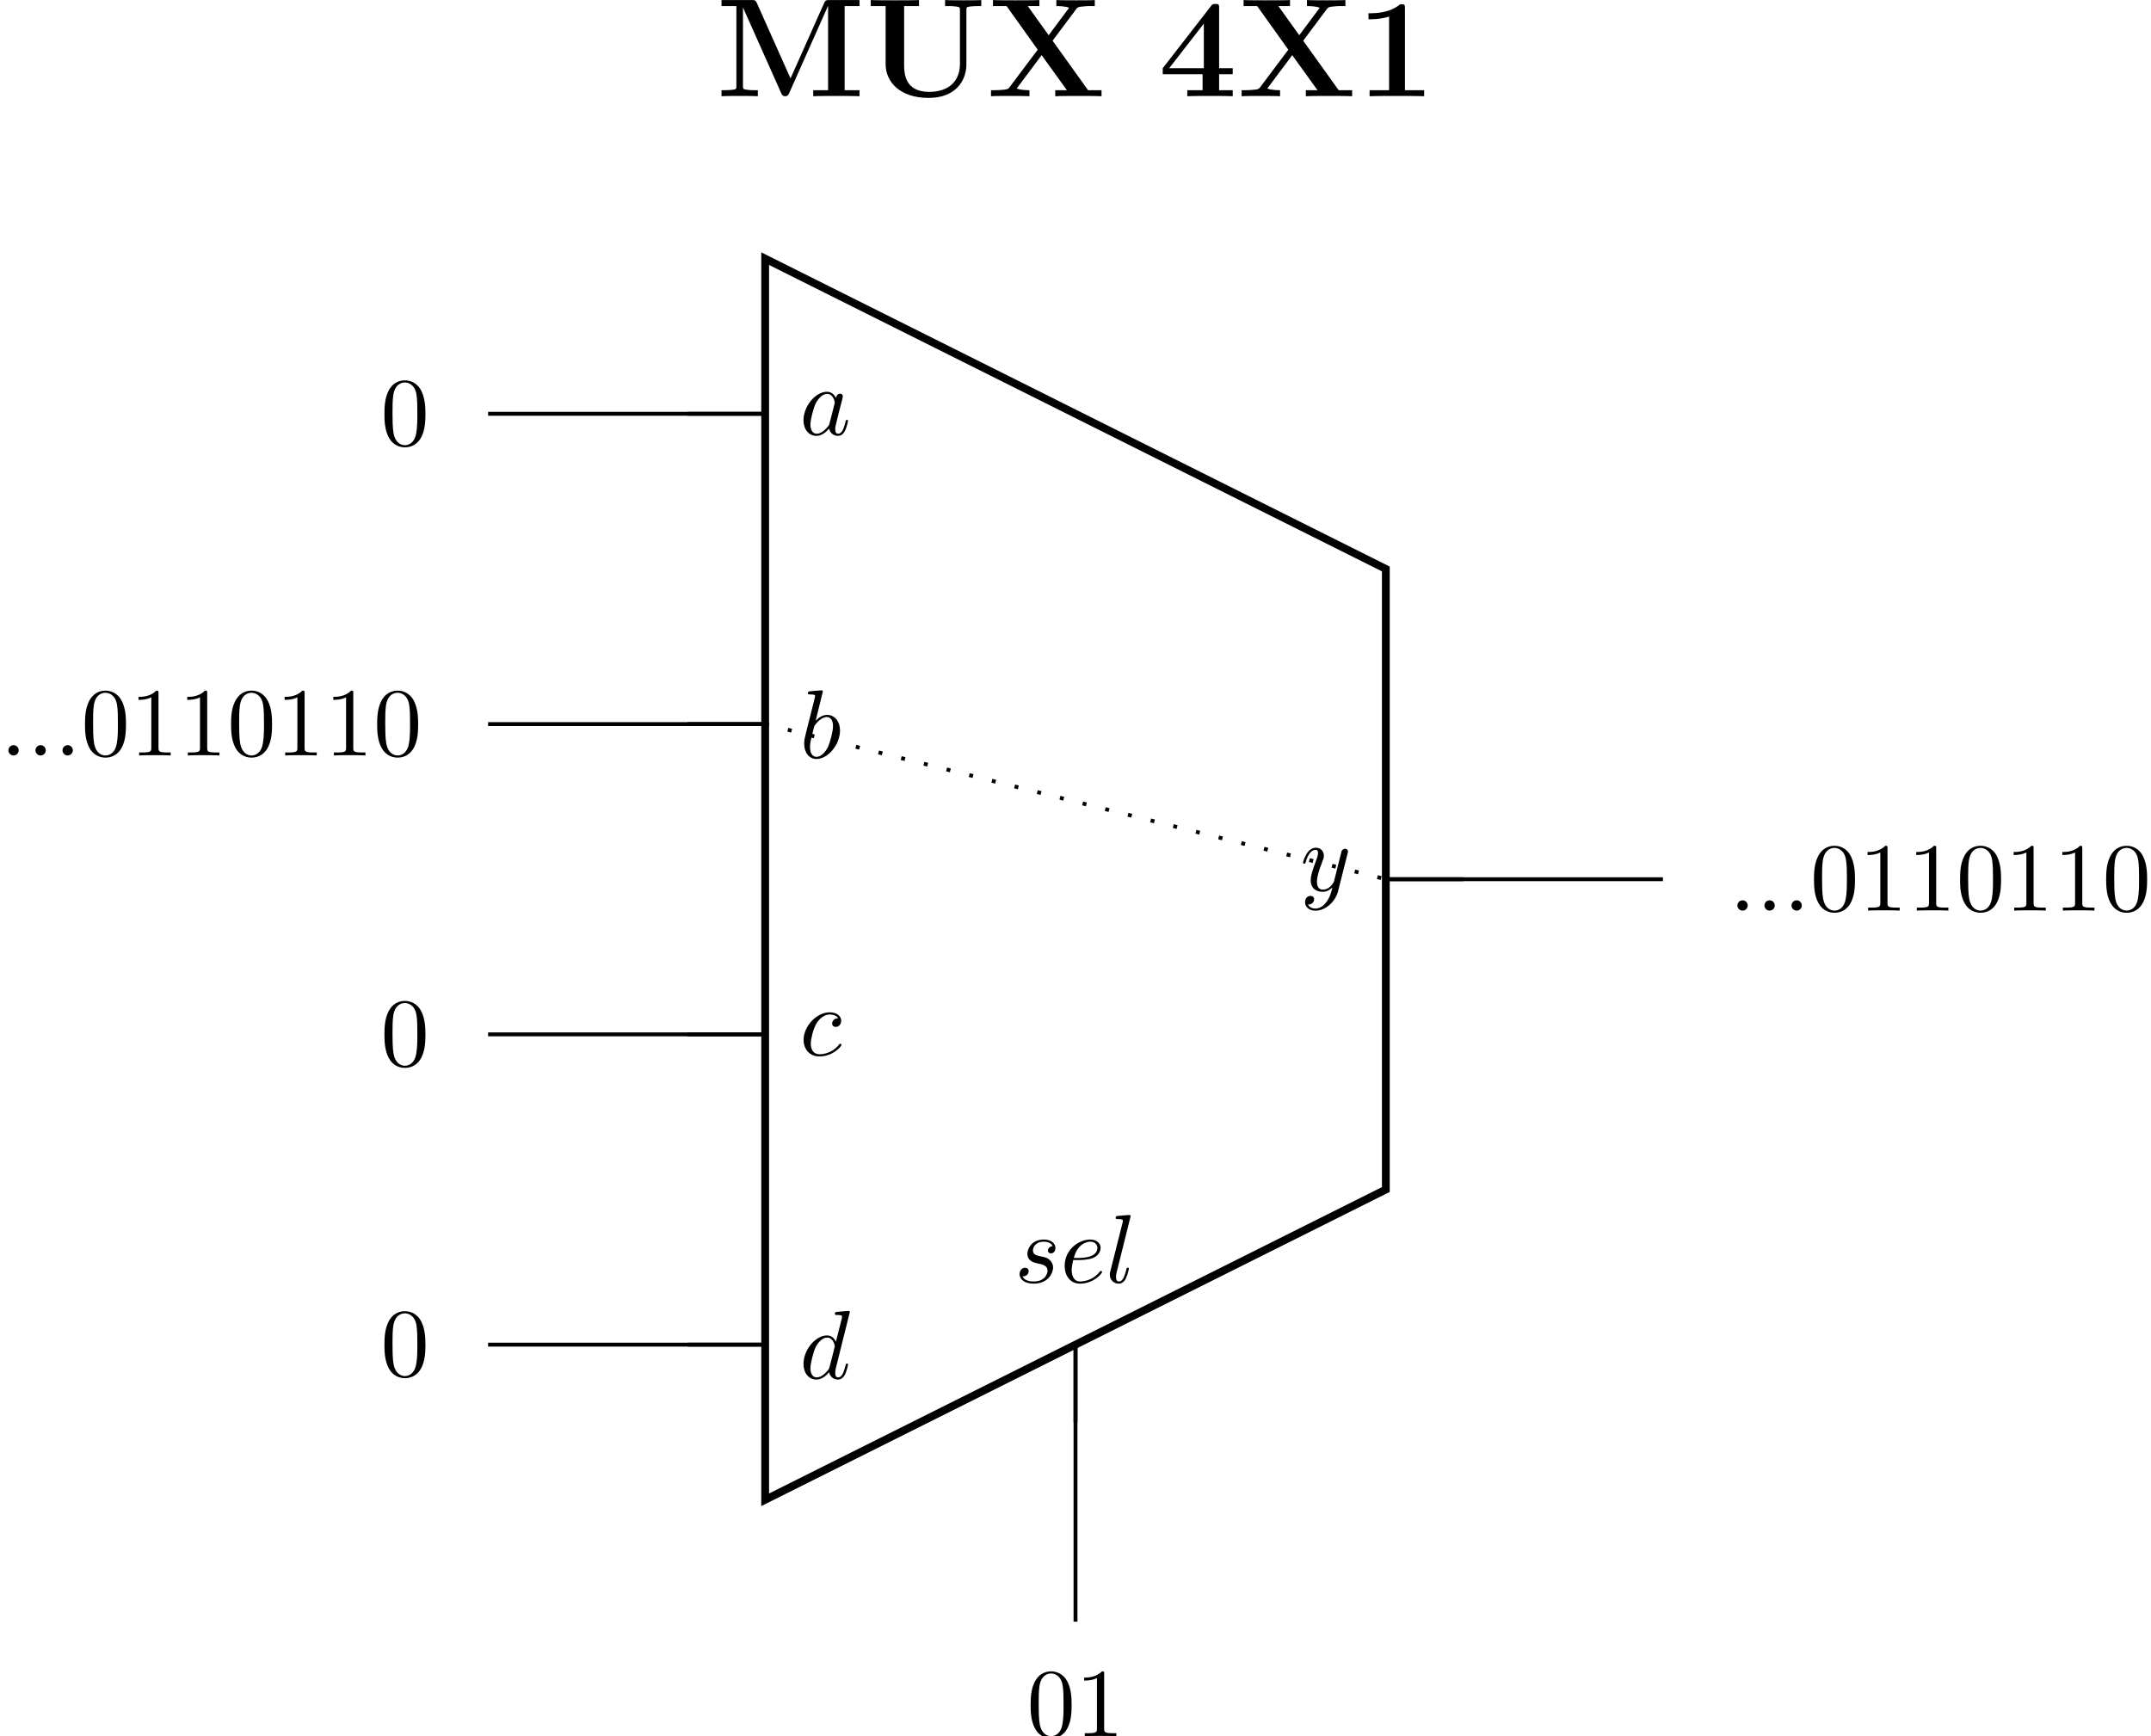 <?xml version='1.0' encoding='UTF-8'?>
<!-- This file was generated by dvisvgm 3.0.3 -->
<svg version='1.1' xmlns='http://www.w3.org/2000/svg' xmlns:xlink='http://www.w3.org/1999/xlink' width='267.355pt' height='215.83pt' viewBox='-55.429 -59.463 267.355 215.83'>
<defs>
<path id='g2-48' d='M4.583-3.188C4.583-3.985 4.533-4.782 4.184-5.519C3.726-6.476 2.909-6.635 2.491-6.635C1.893-6.635 1.166-6.376 .757-5.45C.438-4.762 .389-3.985 .389-3.188C.389-2.441 .428-1.544 .837-.787C1.265 .02 1.993 .219 2.481 .219C3.019 .219 3.776 .01 4.214-.936C4.533-1.624 4.583-2.401 4.583-3.188ZM2.481 0C2.092 0 1.504-.249 1.325-1.205C1.215-1.803 1.215-2.72 1.215-3.308C1.215-3.945 1.215-4.603 1.295-5.141C1.484-6.326 2.232-6.416 2.481-6.416C2.809-6.416 3.467-6.237 3.656-5.25C3.756-4.692 3.756-3.935 3.756-3.308C3.756-2.56 3.756-1.883 3.646-1.245C3.497-.299 2.929 0 2.481 0Z'/>
<path id='g2-49' d='M2.929-6.376C2.929-6.615 2.929-6.635 2.7-6.635C2.082-5.998 1.205-5.998 .887-5.998V-5.689C1.086-5.689 1.674-5.689 2.192-5.948V-.787C2.192-.428 2.162-.309 1.265-.309H.946V0C1.295-.03 2.162-.03 2.56-.03S3.826-.03 4.174 0V-.309H3.856C2.959-.309 2.929-.418 2.929-.787V-6.376Z'/>
<path id='g1-58' d='M1.913-.528C1.913-.817 1.674-1.056 1.385-1.056S.857-.817 .857-.528S1.096 0 1.385 0S1.913-.239 1.913-.528Z'/>
<path id='g1-97' d='M3.716-3.766C3.537-4.134 3.248-4.403 2.8-4.403C1.634-4.403 .399-2.939 .399-1.484C.399-.548 .946 .11 1.724 .11C1.923 .11 2.421 .07 3.019-.638C3.098-.219 3.447 .11 3.925 .11C4.274 .11 4.503-.12 4.663-.438C4.832-.797 4.961-1.405 4.961-1.425C4.961-1.524 4.872-1.524 4.842-1.524C4.742-1.524 4.732-1.484 4.702-1.345C4.533-.697 4.354-.11 3.945-.11C3.676-.11 3.646-.369 3.646-.568C3.646-.787 3.666-.867 3.776-1.305C3.885-1.724 3.905-1.823 3.995-2.202L4.354-3.597C4.423-3.875 4.423-3.895 4.423-3.935C4.423-4.105 4.304-4.204 4.134-4.204C3.895-4.204 3.746-3.985 3.716-3.766ZM3.068-1.186C3.019-1.006 3.019-.986 2.869-.817C2.431-.269 2.022-.11 1.743-.11C1.245-.11 1.106-.658 1.106-1.046C1.106-1.544 1.425-2.77 1.654-3.228C1.963-3.816 2.411-4.184 2.809-4.184C3.457-4.184 3.597-3.367 3.597-3.308S3.577-3.188 3.567-3.138L3.068-1.186Z'/>
<path id='g1-98' d='M2.381-6.804C2.381-6.814 2.381-6.914 2.252-6.914C2.022-6.914 1.295-6.834 1.036-6.814C.956-6.804 .847-6.795 .847-6.615C.847-6.496 .936-6.496 1.086-6.496C1.564-6.496 1.584-6.426 1.584-6.326C1.584-6.257 1.494-5.918 1.445-5.709L.628-2.461C.508-1.963 .468-1.803 .468-1.455C.468-.508 .996 .11 1.733 .11C2.909 .11 4.134-1.375 4.134-2.809C4.134-3.716 3.606-4.403 2.809-4.403C2.351-4.403 1.943-4.115 1.644-3.806L2.381-6.804ZM1.445-3.039C1.504-3.258 1.504-3.278 1.594-3.387C2.082-4.035 2.531-4.184 2.79-4.184C3.148-4.184 3.417-3.885 3.417-3.248C3.417-2.66 3.088-1.514 2.909-1.136C2.58-.468 2.122-.11 1.733-.11C1.395-.11 1.066-.379 1.066-1.116C1.066-1.305 1.066-1.494 1.225-2.122L1.445-3.039Z'/>
<path id='g1-99' d='M3.945-3.786C3.786-3.786 3.646-3.786 3.507-3.646C3.347-3.497 3.328-3.328 3.328-3.258C3.328-3.019 3.507-2.909 3.696-2.909C3.985-2.909 4.254-3.148 4.254-3.547C4.254-4.035 3.786-4.403 3.078-4.403C1.733-4.403 .408-2.979 .408-1.574C.408-.677 .986 .11 2.022 .11C3.447 .11 4.284-.946 4.284-1.066C4.284-1.126 4.224-1.196 4.164-1.196C4.115-1.196 4.095-1.176 4.035-1.096C3.248-.11 2.162-.11 2.042-.11C1.415-.11 1.146-.598 1.146-1.196C1.146-1.604 1.345-2.57 1.684-3.188C1.993-3.756 2.54-4.184 3.088-4.184C3.427-4.184 3.806-4.055 3.945-3.786Z'/>
<path id='g1-100' d='M5.141-6.804C5.141-6.814 5.141-6.914 5.011-6.914C4.862-6.914 3.915-6.824 3.746-6.804C3.666-6.795 3.606-6.745 3.606-6.615C3.606-6.496 3.696-6.496 3.846-6.496C4.324-6.496 4.344-6.426 4.344-6.326L4.314-6.127L3.716-3.766C3.537-4.134 3.248-4.403 2.8-4.403C1.634-4.403 .399-2.939 .399-1.484C.399-.548 .946 .11 1.724 .11C1.923 .11 2.421 .07 3.019-.638C3.098-.219 3.447 .11 3.925 .11C4.274 .11 4.503-.12 4.663-.438C4.832-.797 4.961-1.405 4.961-1.425C4.961-1.524 4.872-1.524 4.842-1.524C4.742-1.524 4.732-1.484 4.702-1.345C4.533-.697 4.354-.11 3.945-.11C3.676-.11 3.646-.369 3.646-.568C3.646-.807 3.666-.877 3.706-1.046L5.141-6.804ZM3.068-1.186C3.019-1.006 3.019-.986 2.869-.817C2.431-.269 2.022-.11 1.743-.11C1.245-.11 1.106-.658 1.106-1.046C1.106-1.544 1.425-2.77 1.654-3.228C1.963-3.816 2.411-4.184 2.809-4.184C3.457-4.184 3.597-3.367 3.597-3.308S3.577-3.188 3.567-3.138L3.068-1.186Z'/>
<path id='g1-101' d='M1.863-2.301C2.152-2.301 2.889-2.321 3.387-2.531C4.085-2.829 4.134-3.417 4.134-3.557C4.134-3.995 3.756-4.403 3.068-4.403C1.963-4.403 .458-3.437 .458-1.694C.458-.677 1.046 .11 2.022 .11C3.447 .11 4.284-.946 4.284-1.066C4.284-1.126 4.224-1.196 4.164-1.196C4.115-1.196 4.095-1.176 4.035-1.096C3.248-.11 2.162-.11 2.042-.11C1.265-.11 1.176-.946 1.176-1.265C1.176-1.385 1.186-1.694 1.335-2.301H1.863ZM1.395-2.521C1.783-4.035 2.809-4.184 3.068-4.184C3.537-4.184 3.806-3.895 3.806-3.557C3.806-2.521 2.212-2.521 1.803-2.521H1.395Z'/>
<path id='g1-108' d='M2.57-6.804C2.57-6.814 2.57-6.914 2.441-6.914C2.212-6.914 1.484-6.834 1.225-6.814C1.146-6.804 1.036-6.795 1.036-6.605C1.036-6.496 1.136-6.496 1.285-6.496C1.763-6.496 1.773-6.406 1.773-6.326L1.743-6.127L.488-1.146C.458-1.036 .438-.966 .438-.807C.438-.239 .877 .11 1.345 .11C1.674 .11 1.923-.09 2.092-.448C2.271-.827 2.391-1.405 2.391-1.425C2.391-1.524 2.301-1.524 2.271-1.524C2.172-1.524 2.162-1.484 2.132-1.345C1.963-.697 1.773-.11 1.375-.11C1.076-.11 1.076-.428 1.076-.568C1.076-.807 1.086-.857 1.136-1.046L2.57-6.804Z'/>
<path id='g1-115' d='M3.895-3.726C3.616-3.716 3.417-3.497 3.417-3.278C3.417-3.138 3.507-2.989 3.726-2.989S4.184-3.158 4.184-3.547C4.184-3.995 3.756-4.403 2.999-4.403C1.684-4.403 1.315-3.387 1.315-2.949C1.315-2.172 2.052-2.022 2.341-1.963C2.859-1.863 3.377-1.753 3.377-1.205C3.377-.946 3.148-.11 1.953-.11C1.813-.11 1.046-.11 .817-.638C1.196-.588 1.445-.887 1.445-1.166C1.445-1.395 1.285-1.514 1.076-1.514C.817-1.514 .518-1.305 .518-.857C.518-.289 1.086 .11 1.943 .11C3.557 .11 3.945-1.096 3.945-1.544C3.945-1.903 3.756-2.152 3.636-2.271C3.367-2.55 3.078-2.6 2.64-2.69C2.281-2.77 1.883-2.839 1.883-3.288C1.883-3.577 2.122-4.184 2.999-4.184C3.248-4.184 3.746-4.115 3.895-3.726Z'/>
<path id='g1-121' d='M4.842-3.796C4.882-3.935 4.882-3.955 4.882-4.025C4.882-4.204 4.742-4.294 4.593-4.294C4.493-4.294 4.334-4.234 4.244-4.085C4.224-4.035 4.144-3.726 4.105-3.547C4.035-3.288 3.965-3.019 3.905-2.75L3.457-.956C3.417-.807 2.989-.11 2.331-.11C1.823-.11 1.714-.548 1.714-.917C1.714-1.375 1.883-1.993 2.222-2.869C2.381-3.278 2.421-3.387 2.421-3.587C2.421-4.035 2.102-4.403 1.604-4.403C.658-4.403 .289-2.959 .289-2.869C.289-2.77 .389-2.77 .408-2.77C.508-2.77 .518-2.79 .568-2.949C.837-3.885 1.235-4.184 1.574-4.184C1.654-4.184 1.823-4.184 1.823-3.866C1.823-3.616 1.724-3.357 1.654-3.168C1.255-2.112 1.076-1.544 1.076-1.076C1.076-.189 1.704 .11 2.291 .11C2.68 .11 3.019-.06 3.298-.339C3.168 .179 3.049 .667 2.65 1.196C2.391 1.534 2.012 1.823 1.554 1.823C1.415 1.823 .966 1.793 .797 1.405C.956 1.405 1.086 1.405 1.225 1.285C1.325 1.196 1.425 1.066 1.425 .877C1.425 .568 1.156 .528 1.056 .528C.827 .528 .498 .687 .498 1.176C.498 1.674 .936 2.042 1.554 2.042C2.58 2.042 3.606 1.136 3.885 .01L4.842-3.796Z'/>
<path id='g0-49' d='M4.964-8.995C4.964-9.411 4.935-9.411 4.476-9.411C3.414-8.493 1.822-8.493 1.506-8.493H1.234V-7.876H1.506C2.008-7.876 2.769-7.962 3.343-8.149V-.617H1.349V0C1.951-.029 3.457-.029 4.132-.029S6.327-.029 6.929 0V-.617H4.964V-8.995Z'/>
<path id='g0-52' d='M6.212-2.252H7.603V-2.869H6.212V-9.024C6.212-9.382 6.198-9.44 5.839-9.44C5.581-9.44 5.552-9.44 5.38-9.225L.445-2.869V-2.252H4.519V-.617H2.955V0C3.371-.029 4.792-.029 5.308-.029C5.796-.029 7.216-.029 7.603 0V-.617H6.212V-2.252ZM4.648-7.431V-2.869H1.105L4.648-7.431Z'/>
<path id='g0-77' d='M7.647-1.822L4.203-9.54C4.074-9.841 3.945-9.841 3.644-9.841H.588V-9.225H2.109V-1.047C2.109-.732 2.095-.717 1.722-.66C1.463-.631 1.176-.617 .918-.617H.588V0C.918-.029 2.037-.029 2.439-.029S3.974-.029 4.304 0V-.617H3.974C3.587-.617 3.558-.617 3.214-.66C2.798-.717 2.783-.732 2.783-1.047V-9.052H2.798L6.7-.301C6.771-.143 6.857 0 7.101 0S7.431-.143 7.503-.301L11.477-9.225H11.491V-.617H9.971V0C10.358-.029 11.85-.029 12.338-.029S14.318-.029 14.705 0V-.617H13.184V-9.225H14.705V-9.841H11.649C11.348-9.841 11.219-9.841 11.09-9.54L7.647-1.822Z'/>
<path id='g0-85' d='M10.329-8.794C10.329-9.11 10.344-9.124 10.717-9.182C10.975-9.21 11.262-9.225 11.52-9.225H11.85V-9.841C11.52-9.813 10.401-9.813 9.999-9.813S8.479-9.813 8.149-9.841V-9.225H8.479C8.866-9.225 8.895-9.225 9.239-9.182C9.655-9.124 9.669-9.11 9.669-8.794V-3.328C9.669-1.277 8.22-.445 6.528-.445C4.017-.445 3.96-2.367 3.96-3.199V-9.225H5.48V-9.841C5.064-9.813 3.529-9.813 3.013-9.813S.961-9.813 .545-9.841V-9.225H2.066V-3.3C2.066-1.406 3.587 .172 6.47 .172C9.124 .172 10.329-1.478 10.329-3.285V-8.794Z'/>
<path id='g0-88' d='M6.743-5.681L9.167-8.923C9.311-9.11 9.368-9.139 9.841-9.182C10.214-9.225 10.272-9.225 10.688-9.225H11.061V-9.841C10.731-9.813 9.583-9.813 9.182-9.813C8.737-9.813 7.489-9.813 7.13-9.841V-9.225C7.302-9.225 8.005-9.225 8.436-9.052L6.341-6.241L4.203-9.225H5.394V-9.841C4.878-9.813 3.529-9.813 2.941-9.813C2.453-9.813 1.033-9.813 .646-9.841V-9.225H2.037L5.222-4.763L2.338-.918C2.209-.746 2.166-.703 1.664-.66C1.306-.631 1.234-.617 .832-.617H.445V0C.775-.029 1.937-.029 2.338-.029C2.783-.029 4.017-.029 4.376 0V-.617C4.218-.617 3.486-.617 3.07-.789L5.624-4.203L8.206-.617H7.015V0C7.474-.029 8.909-.029 9.454-.029C9.913-.029 11.391-.029 11.75 0V-.617H10.372L6.743-5.681Z'/>
</defs>
<g id='page1'>
<path d='M39.676-27.309L116.82 11.266V88.41L39.676 126.98Z' stroke='#000' fill='none' stroke-width='.968'/>
<path d='M39.676 107.695H30.035M39.676 69.121H30.035M39.676 30.551H30.035M39.676-8.023H30.035M116.82 49.836H126.465M78.25 107.695V117.336' stroke='#000' fill='none' stroke-width='.484' stroke-miterlimit='10'/>
<g transform='matrix(1.215 0 0 1.215 -20.647 -89.73)'>
<use x='53.171' y='69.397' xlink:href='#g1-97'/>
</g>
<g transform='matrix(1.215 0 0 1.215 -20.647 -49.561)'>
<use x='53.171' y='69.397' xlink:href='#g1-98'/>
</g>
<g transform='matrix(1.215 0 0 1.215 -20.647 -12.586)'>
<use x='53.171' y='69.397' xlink:href='#g1-99'/>
</g>
<g transform='matrix(1.215 0 0 1.215 -20.647 27.583)'>
<use x='53.171' y='69.397' xlink:href='#g1-100'/>
</g>
<g transform='matrix(1.215 0 0 1.215 41.575 -33.049)'>
<use x='53.171' y='69.397' xlink:href='#g1-121'/>
</g>
<g transform='matrix(1.215 0 0 1.215 -31.067 -131.818)'>
<use x='53.171' y='69.397' xlink:href='#g0-77'/>
<use x='68.481' y='69.397' xlink:href='#g0-85'/>
<use x='80.884' y='69.397' xlink:href='#g0-88'/>
<use x='98.452' y='69.397' xlink:href='#g0-52'/>
<use x='106.521' y='69.397' xlink:href='#g0-88'/>
<use x='118.709' y='69.397' xlink:href='#g0-49'/>
</g>
<g transform='matrix(1.215 0 0 1.215 6.069 15.66)'>
<use x='53.171' y='69.397' xlink:href='#g1-115'/>
<use x='57.841' y='69.397' xlink:href='#g1-101'/>
<use x='62.48' y='69.397' xlink:href='#g1-108'/>
</g>
<path d='M39.676-8.023H5.238' stroke='#000' fill='none' stroke-width='.484' stroke-miterlimit='10'/>
<path d='M39.676 30.551H5.238' stroke='#000' fill='none' stroke-width='.484' stroke-miterlimit='10'/>
<path d='M39.676 69.121H5.238' stroke='#000' fill='none' stroke-width='.484' stroke-miterlimit='10'/>
<path d='M39.676 107.695H5.238' stroke='#000' fill='none' stroke-width='.484' stroke-miterlimit='10'/>
<path d='M116.82 49.836H151.262' stroke='#000' fill='none' stroke-width='.484' stroke-miterlimit='10'/>
<path d='M78.25 107.695V142.133' stroke='#000' fill='none' stroke-width='.484' stroke-miterlimit='10'/>
<path d='M39.676 30.551L116.82 49.836' stroke='#000' fill='none' stroke-width='.484' stroke-miterlimit='10' stroke-dasharray='.484 2.421'/>
<g transform='matrix(1.215 0 0 1.215 -72.722 -88.436)'>
<use x='53.171' y='69.397' xlink:href='#g2-48'/>
</g>
<g transform='matrix(1.215 0 0 1.215 -120.029 -49.864)'>
<use x='53.171' y='69.397' xlink:href='#g1-58'/>
<use x='55.939' y='69.397' xlink:href='#g1-58'/>
<use x='58.706' y='69.397' xlink:href='#g1-58'/>
<use x='61.474' y='69.397' xlink:href='#g2-48'/>
<use x='66.455' y='69.397' xlink:href='#g2-49'/>
<use x='71.436' y='69.397' xlink:href='#g2-49'/>
<use x='76.418' y='69.397' xlink:href='#g2-48'/>
<use x='81.399' y='69.397' xlink:href='#g2-49'/>
<use x='86.38' y='69.397' xlink:href='#g2-49'/>
<use x='91.362' y='69.397' xlink:href='#g2-48'/>
</g>
<g transform='matrix(1.215 0 0 1.215 -72.722 -11.292)'>
<use x='53.171' y='69.397' xlink:href='#g2-48'/>
</g>
<g transform='matrix(1.215 0 0 1.215 -72.722 27.281)'>
<use x='53.171' y='69.397' xlink:href='#g2-48'/>
</g>
<g transform='matrix(1.215 0 0 1.215 94.874 -30.578)'>
<use x='53.171' y='69.397' xlink:href='#g1-58'/>
<use x='55.939' y='69.397' xlink:href='#g1-58'/>
<use x='58.706' y='69.397' xlink:href='#g1-58'/>
<use x='61.474' y='69.397' xlink:href='#g2-48'/>
<use x='66.455' y='69.397' xlink:href='#g2-49'/>
<use x='71.436' y='69.397' xlink:href='#g2-49'/>
<use x='76.418' y='69.397' xlink:href='#g2-48'/>
<use x='81.399' y='69.397' xlink:href='#g2-49'/>
<use x='86.38' y='69.397' xlink:href='#g2-49'/>
<use x='91.362' y='69.397' xlink:href='#g2-48'/>
</g>
<g transform='matrix(1.215 0 0 1.215 7.596 72.053)'>
<use x='53.171' y='69.397' xlink:href='#g2-48'/>
<use x='58.153' y='69.397' xlink:href='#g2-49'/>
</g>
</g>
</svg>